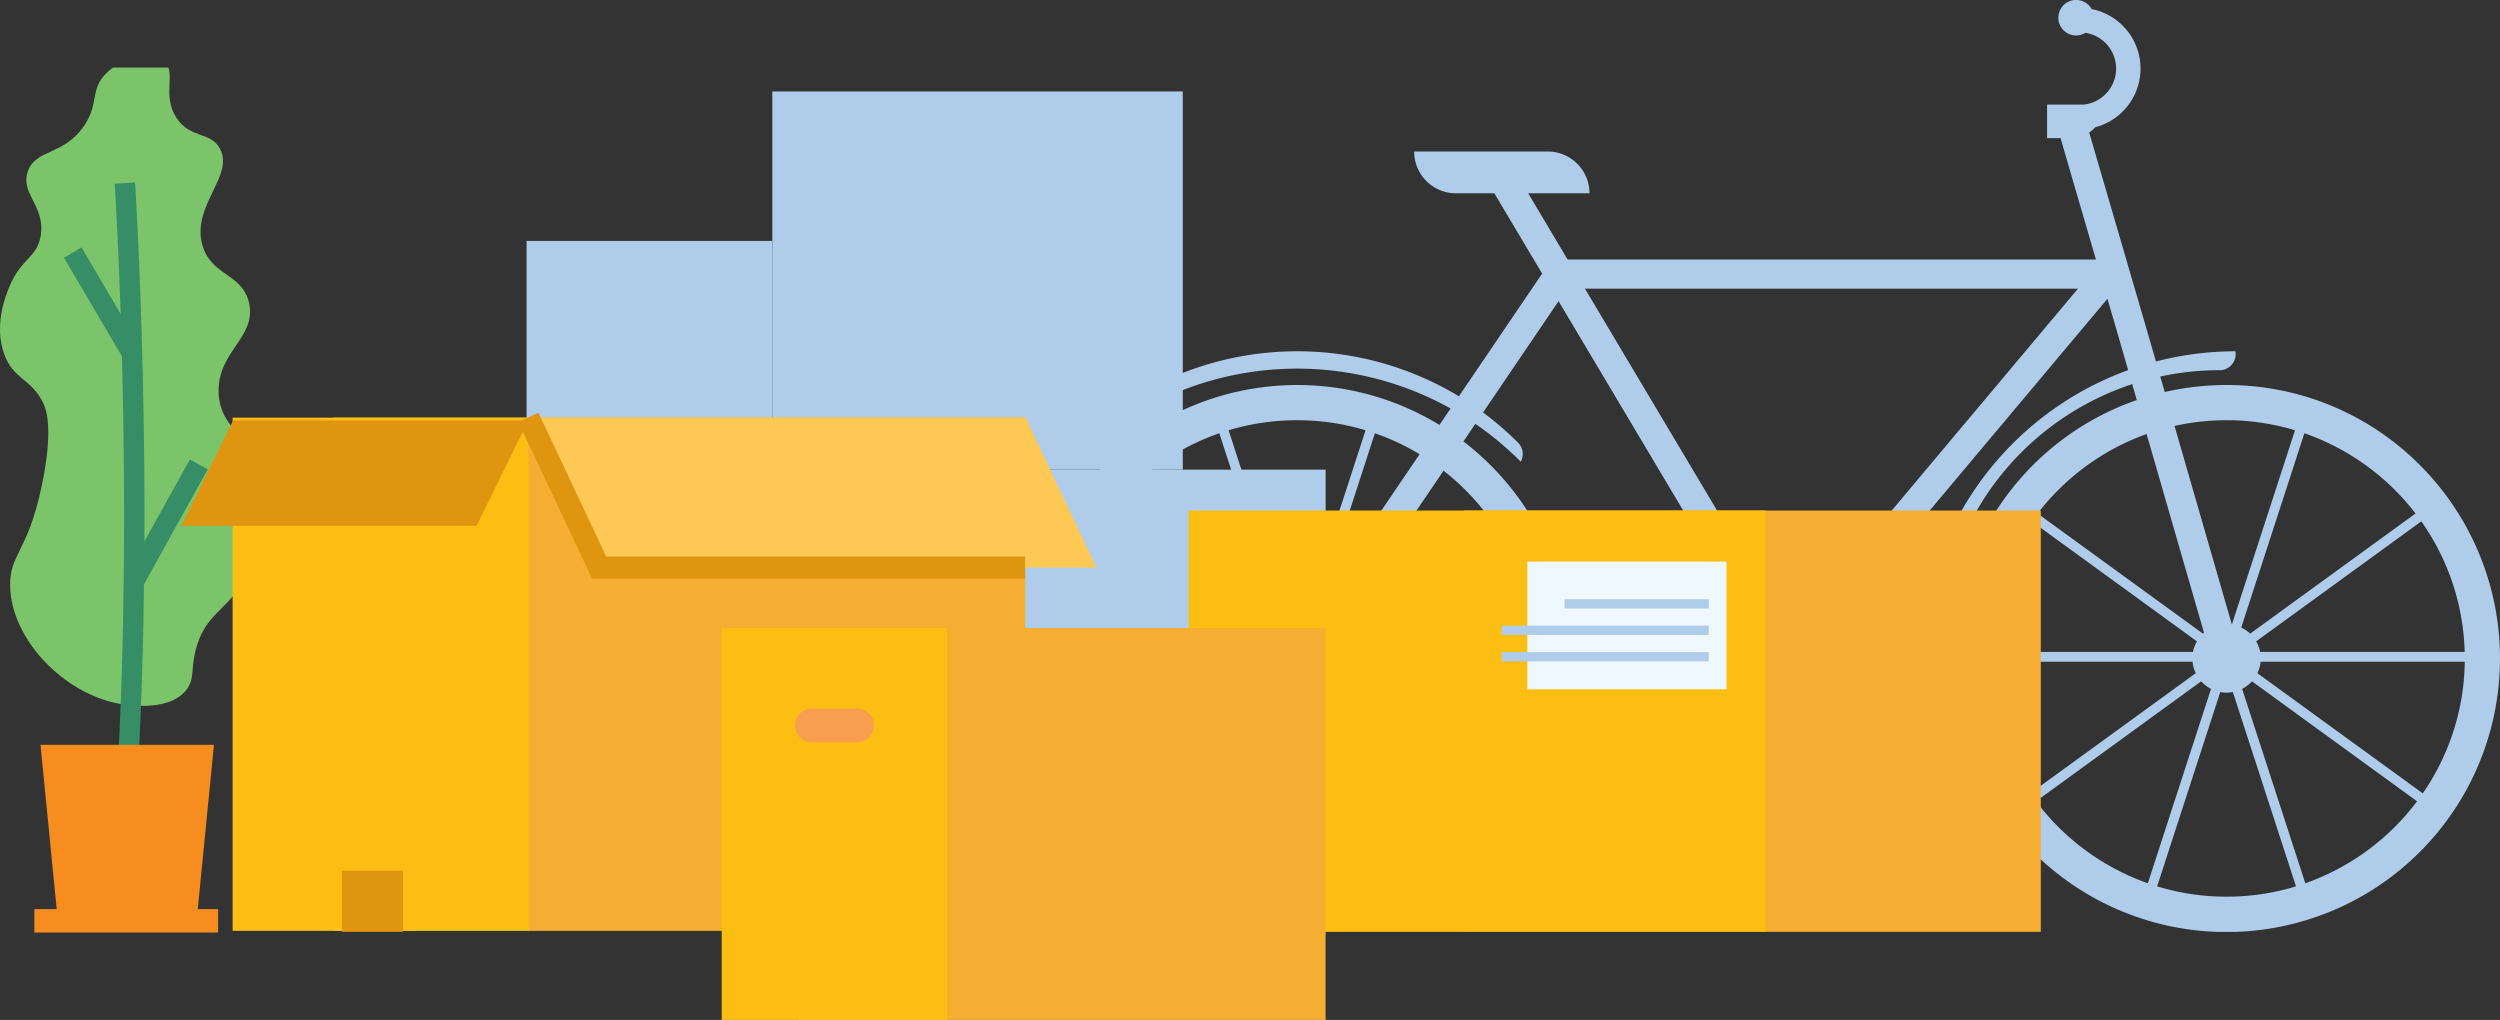 <svg xmlns="http://www.w3.org/2000/svg" xmlns:xlink="http://www.w3.org/1999/xlink" width="490.6" height="200.151" viewBox="0 0 490.6 200.151">
  <rect x="0" y="0" width="490.6" height="200.151" fill="#333333" stroke="none"/>
  <defs>
    <clipPath id="clip-path">
      <rect id="Rectangle_230" data-name="Rectangle 230" width="289.716" height="182.869" fill="#afcceb"/>
    </clipPath>
    <clipPath id="clip-path-2">
      <rect id="Rectangle_86" data-name="Rectangle 86" width="53.153" height="172.094" fill="none"/>
    </clipPath>
    <clipPath id="clip-path-3">
      <rect id="Rectangle_82" data-name="Rectangle 82" width="179.559" height="134.541" fill="none"/>
    </clipPath>
    <clipPath id="clip-path-4">
      <rect id="Rectangle_85" data-name="Rectangle 85" width="118.513" height="76.899" fill="none"/>
    </clipPath>
  </defs>
  <g id="Group_1996" data-name="Group 1996" transform="translate(-945.408 -1076.748)">
    <g id="Group_1995" data-name="Group 1995" transform="translate(1146.292 1076.748)">
      <g id="Group_1994" data-name="Group 1994" clip-path="url(#clip-path)">
        <path id="Path_2097" data-name="Path 2097" d="M274,91.27a53.306,53.306,0,0,0-37.941-15.716,54.084,54.084,0,0,0-12.134,1.373l-.878-3.039a55.033,55.033,0,0,1,11.638-1.242,3.137,3.137,0,0,0,3.1-3.709,61.977,61.977,0,0,0-15.588,2L220.6,65.4,209.1,26a6.589,6.589,0,0,0,1.2-1.034,11.9,11.9,0,0,0-.721-23.183,3.486,3.486,0,1,0-1.219,4.66,7.1,7.1,0,0,1-.326,14.078h-7.2v6.583H203.5a2.9,2.9,0,0,0,.078.361l6.849,23.469H106.749L99.006,37.929h12.032a8.2,8.2,0,0,0-8.2-8.2H76.626a8.2,8.2,0,0,0,8.2,8.2h7.538l9.382,15.759L85.411,77.767a61.429,61.429,0,0,0-75.116,9.1,3.149,3.149,0,0,0-.535,3.737A61.9,61.9,0,0,1,83.785,80.162L81.6,83.384a53.643,53.643,0,1,0,24.337,57.983l42.108,3.2a1.25,1.25,0,0,0,.918,1.5l3.124.78a1.245,1.245,0,0,0,1.909.477l5.65,1.412a1.256,1.256,0,0,0,.609-2.436l-6.063-1.515-.153-.734a15.619,15.619,0,0,0,7.845-24.905l50.8-60.515L215.118,67l1.626,5.631a61.905,61.905,0,0,0-40.792,58.141,3.136,3.136,0,0,0,3.708-3.1A55.12,55.12,0,0,1,217.54,75.383l.9,3.121A53.682,53.682,0,1,0,274,91.27m-67.1-34.629-49.368,58.813a15.672,15.672,0,0,0-9-2.02l-2.408.192-2.776-7.977,2.859.976a1.256,1.256,0,0,0,.812-2.376l-10.42-3.558a1.24,1.24,0,0,0-.258-.058L110.146,56.642Zm-99.671,69.493a53.98,53.98,0,0,0-.929-7.408l32.621-2.6,1.426,2.4a14.3,14.3,0,0,0-4.264,7.613Zm-54.77,49.811-.048,0a46.531,46.531,0,0,1-12.374-2.01L52,137.111a8.1,8.1,0,0,0,1.581.28l1.876.142,11.827,36.4a46.544,46.544,0,0,1-12.37,2.01l-.052,0q-.575.015-1.153.015h-.095q-.58,0-1.157-.015m16.65-2.611L57.523,137.691l7.375.56,26.145,19A46.957,46.957,0,0,1,69.1,173.335M16.27,157.247l31.539-22.914a8.308,8.308,0,0,0,2.411,2.037L38.209,173.335A46.955,46.955,0,0,1,16.27,157.247m-9.346-26.8c0-.011,0-.022,0-.034,0-.185,0-.372-.007-.557h39.1a8.122,8.122,0,0,0,.77,2.847L15.15,155.688a46.471,46.471,0,0,1-8.226-25.24M38.392,85.023l11.994,36.914a8.3,8.3,0,0,0-2.261,1.755l-31.546-22.92a46.943,46.943,0,0,1,21.813-15.75M59.62,126.134c-.02-.037-.035-.077-.055-.114l.307-.453,4.853-3.526,34.616-2.76a46.659,46.659,0,0,1,.961,6.853Zm8.081-6.255,24.172-17.562a46.566,46.566,0,0,1,7.017,15.075Zm23.033-19.106-26.7,19.4-.529.042L82.4,92.367a47.14,47.14,0,0,1,8.335,8.406M58.294,117.732,68.921,85.023A46.58,46.58,0,0,1,77.7,89.132Zm-11.282,7.524a8.154,8.154,0,0,0-.922,2.682H6.925a46.478,46.478,0,0,1,8.514-25.62Zm9.7,9.931a6.73,6.73,0,0,0,1.928-1.484l3.3,2.4-5.059-.384Zm11.835,3.342,30.4,2.308a46.548,46.548,0,0,1-6.78,14.852Zm-2.958-2.149-5.879-4.272c.043-.089.09-.176.129-.267h40.5a46.642,46.642,0,0,1-.947,7.105ZM53.659,82.462q.6,0,1.2.015h.034a46.527,46.527,0,0,1,12.2,1.955L55.256,120.872l-1.709.136a8.07,8.07,0,0,0-1.368.235L40.219,84.433a46.541,46.541,0,0,1,12.2-1.955h.03q.6-.016,1.2-.015Zm86.665,22.157,2.275,6.536-4.3-7.229ZM88.637,83.173a62.192,62.192,0,0,1,8.916,7.433,3.148,3.148,0,0,0-.535-3.737,61.57,61.57,0,0,0-6.869-5.924L104.97,59.1l32.852,55.186-31.939,2.547A53.309,53.309,0,0,0,91.6,91.27a54.54,54.54,0,0,0-5.3-4.651ZM107.25,131.84h28.828a14.347,14.347,0,0,0,9.056,10.579l-38.8-2.946a54.037,54.037,0,0,0,.914-7.633m127.606,44.106-.048,0a46.553,46.553,0,0,1-12.374-2.01l12.388-38.127a6.518,6.518,0,0,0,2.472,0l12.388,38.127a46.547,46.547,0,0,1-12.371,2.01l-.051,0q-.575.015-1.154.015h-.095q-.58,0-1.156-.015m0-93.469q.6-.016,1.2-.015h0q.6,0,1.2.015h.034a46.537,46.537,0,0,1,12.2,1.955l-12.389,38.13L225.849,83.588a46.669,46.669,0,0,1,8.975-1.11h.031m47.934,48.038a46.468,46.468,0,0,1-8.224,25.174l-32.456-23.581a6.646,6.646,0,0,0,.631-2.25H282.8c0,.185,0,.37-.007.554,0,.035,0,.069,0,.1m-31.283,42.82-12.4-38.148a6.724,6.724,0,0,0,1.928-1.484l32.406,23.544a46.956,46.956,0,0,1-21.939,16.088m-52.835-16.088L231.078,133.7a6.73,6.73,0,0,0,1.928,1.484l-12.395,38.148a46.955,46.955,0,0,1-21.939-16.088m-9.346-26.8c0-.011,0-.022,0-.034,0-.185,0-.372-.007-.557h40.06a6.656,6.656,0,0,0,.631,2.25l-32.456,23.581a46.471,46.471,0,0,1-8.226-25.24m83.811-29.675-32.453,23.579a6.712,6.712,0,0,0-1.748-1.2l12.389-38.128a46.944,46.944,0,0,1,21.813,15.75m9.653,27.136v.028H242.649a6.663,6.663,0,0,0-.778-2.077l32.4-23.544a46.478,46.478,0,0,1,8.513,25.592m-51.156-3.739c-.067.059-.134.119-.2.181l-32.453-23.579a46.952,46.952,0,0,1,21.387-15.6Zm-1.387,1.69a6.653,6.653,0,0,0-.777,2.077H189.327a46.478,46.478,0,0,1,8.514-25.62Z" transform="translate(0 0.001)" fill="#afcceb"/>
      </g>
    </g>
    <g id="Group_1984" data-name="Group 1984" transform="translate(998.56 1094.692)">
      <rect id="Rectangle_63" data-name="Rectangle 63" width="94.375" height="74.22" transform="translate(112.613 74.22)" fill="#afcceb"/>
      <rect id="Rectangle_64" data-name="Rectangle 64" width="128.157" height="74.22" transform="translate(0 74.22)" fill="#afcceb"/>
      <rect id="Rectangle_65" data-name="Rectangle 65" width="80.551" height="74.22" transform="translate(98.404 0)" fill="#afcceb"/>
      <rect id="Rectangle_218" data-name="Rectangle 218" width="48.215" height="44.889" transform="translate(50.189 29.331)" fill="#afcceb"/>
    </g>
    <g id="Group_1993" data-name="Group 1993" transform="translate(1178.661 1176.931)">
      <path id="Path_2098" data-name="Path 2098" d="M0,0H113.252V82.685H0Z" transform="translate(53.978 0.001)" fill="#f5ae31"/>
      <rect id="Rectangle_225" data-name="Rectangle 225" width="113.252" height="82.685" transform="translate(0 0.001)" fill="#fcbe12"/>
      <rect id="Rectangle_226" data-name="Rectangle 226" width="39.084" height="25.055" transform="translate(66.472 10.024)" fill="#f0f8ff"/>
      <rect id="Rectangle_227" data-name="Rectangle 227" width="40.635" height="1.818" transform="translate(61.44 27.782)" fill="#afcceb"/>
      <rect id="Rectangle_228" data-name="Rectangle 228" width="40.635" height="1.818" transform="translate(61.44 22.596)" fill="#afcceb"/>
      <rect id="Rectangle_229" data-name="Rectangle 229" width="28.305" height="1.818" transform="translate(73.77 17.409)" fill="#afcceb"/>
    </g>
    <g id="Group_1985" data-name="Group 1985" transform="translate(945.408 1090)">
      <g id="Group_1808" data-name="Group 1808" clip-path="url(#clip-path-2)">
        <path id="Path_1810" data-name="Path 1810" d="M23.134,127.144c-10.547-2.039-20.876-12.42-21.144-22.982C1.83,97.825,5.446,97.558,8.2,84.4c2.388-11.43.8-15.163.23-16.317C6.05,63.3,2.672,63.612.842,58.638c-2.1-5.7.311-11.607.919-13.1,2.4-5.889,5.424-5.7,6.205-10.093,1.045-5.872-4-8.232-2.528-12.66,1.494-4.487,7.028-3.114,11.032-8.963,3.04-4.441,1.115-7.08,4.367-10.342C23.949.358,29.581-1.1,32.1.953c2.714,2.216-.464,6.667,2.528,11.261,2.69,4.131,6.613,2.612,8.5,5.995,2.969,5.314-5.5,11.118-3.447,18.845,1.651,6.209,7.856,5.583,9.193,11.491,1.527,6.747-6.147,9.409-5.975,17.467.182,8.53,8.865,9.407,10.112,19.3,1.146,9.1-5.005,17.823-5.745,18.845-3.54,4.893-6.652,5.792-8.5,11.261-1.561,4.612-.3,6.769-2.3,9.193-3.637,4.4-12.3,2.726-13.329,2.528" transform="translate(0 -2.343)" fill="#7bc46a"/>
        <path id="Path_1811" data-name="Path 1811" d="M75.287,196.183c3.609-59.331-.322-119.637-.322-119.637" transform="translate(-50.458 -53.865)" fill="none" stroke="#358e65" stroke-miterlimit="10" stroke-width="4"/>
        <path id="Path_1812" data-name="Path 1812" d="M79.962,268.591l12.879-23.216" transform="translate(-53.822 -167.502)" fill="none" stroke="#358e65" stroke-miterlimit="10" stroke-width="4"/>
        <path id="Path_1813" data-name="Path 1813" d="M55.224,137.891,43.669,118.266" transform="translate(-29.393 -81.947)" fill="none" stroke="#358e65" stroke-miterlimit="10" stroke-width="4"/>
        <path id="Path_1814" data-name="Path 1814" d="M52.7,445.968l3.182-32.257H21.837l3.182,32.257H20.639v4.59H56.69v-4.59Z" transform="translate(-13.892 -280.807)" fill="#f78d1e"/>
      </g>
    </g>
    <g id="Group_1982" data-name="Group 1982" transform="translate(981 1125.076)">
      <path id="Path_1968" data-name="Path 1968" d="M0,0H135.834V100.715H0Z" transform="translate(29.755 33.629)" fill="#f5ae31"/>
      <rect id="Rectangle_80" data-name="Rectangle 80" width="58.088" height="100.715" transform="translate(10.058 33.629)" fill="#fcbe12"/>
      <path id="Path_1802" data-name="Path 1802" d="M177.886,87.723l13.89,29.475h97.572l-13.89-29.475Z" transform="translate(-109.789 -54.141)" fill="#fdc854"/>
      <path id="Path_1803" data-name="Path 1803" d="M10.164,89.257,0,109.924H57.933L68.1,89.257Z" transform="translate(0 -55.088)" fill="#e09510"/>
      <path id="Path_1804" data-name="Path 1804" d="M177.886,87.723l13.89,29.475h83.6" transform="translate(-109.789 -54.141)" fill="none" stroke="#e09510" stroke-miterlimit="10" stroke-width="4.356"/>
      <path id="Path_1966" data-name="Path 1966" d="M0,0H12.01V12.009H0Z" transform="translate(31.493 122.532)" fill="#e09510"/>
    </g>
    <g id="Group_1983" data-name="Group 1983" transform="translate(1087.035 1200)">
      <path id="Path_1967" data-name="Path 1967" d="M0,0H103.5V76.9H0Z" transform="translate(15.009)" fill="#f5ae31"/>
      <rect id="Rectangle_84" data-name="Rectangle 84" width="44.263" height="76.899" fill="#fcbe12"/>
      <g id="Group_1806" data-name="Group 1806">
        <g id="Group_1805" data-name="Group 1805" clip-path="url(#clip-path-4)">
          <path id="Path_1809" data-name="Path 1809" d="M38.656,29.051H29.783a3.327,3.327,0,1,0,0,6.654h8.873a3.327,3.327,0,1,0,0-6.654" transform="translate(-12.088 -13.274)" fill="#f89f4f"/>
        </g>
      </g>
    </g>
  </g>
</svg>
